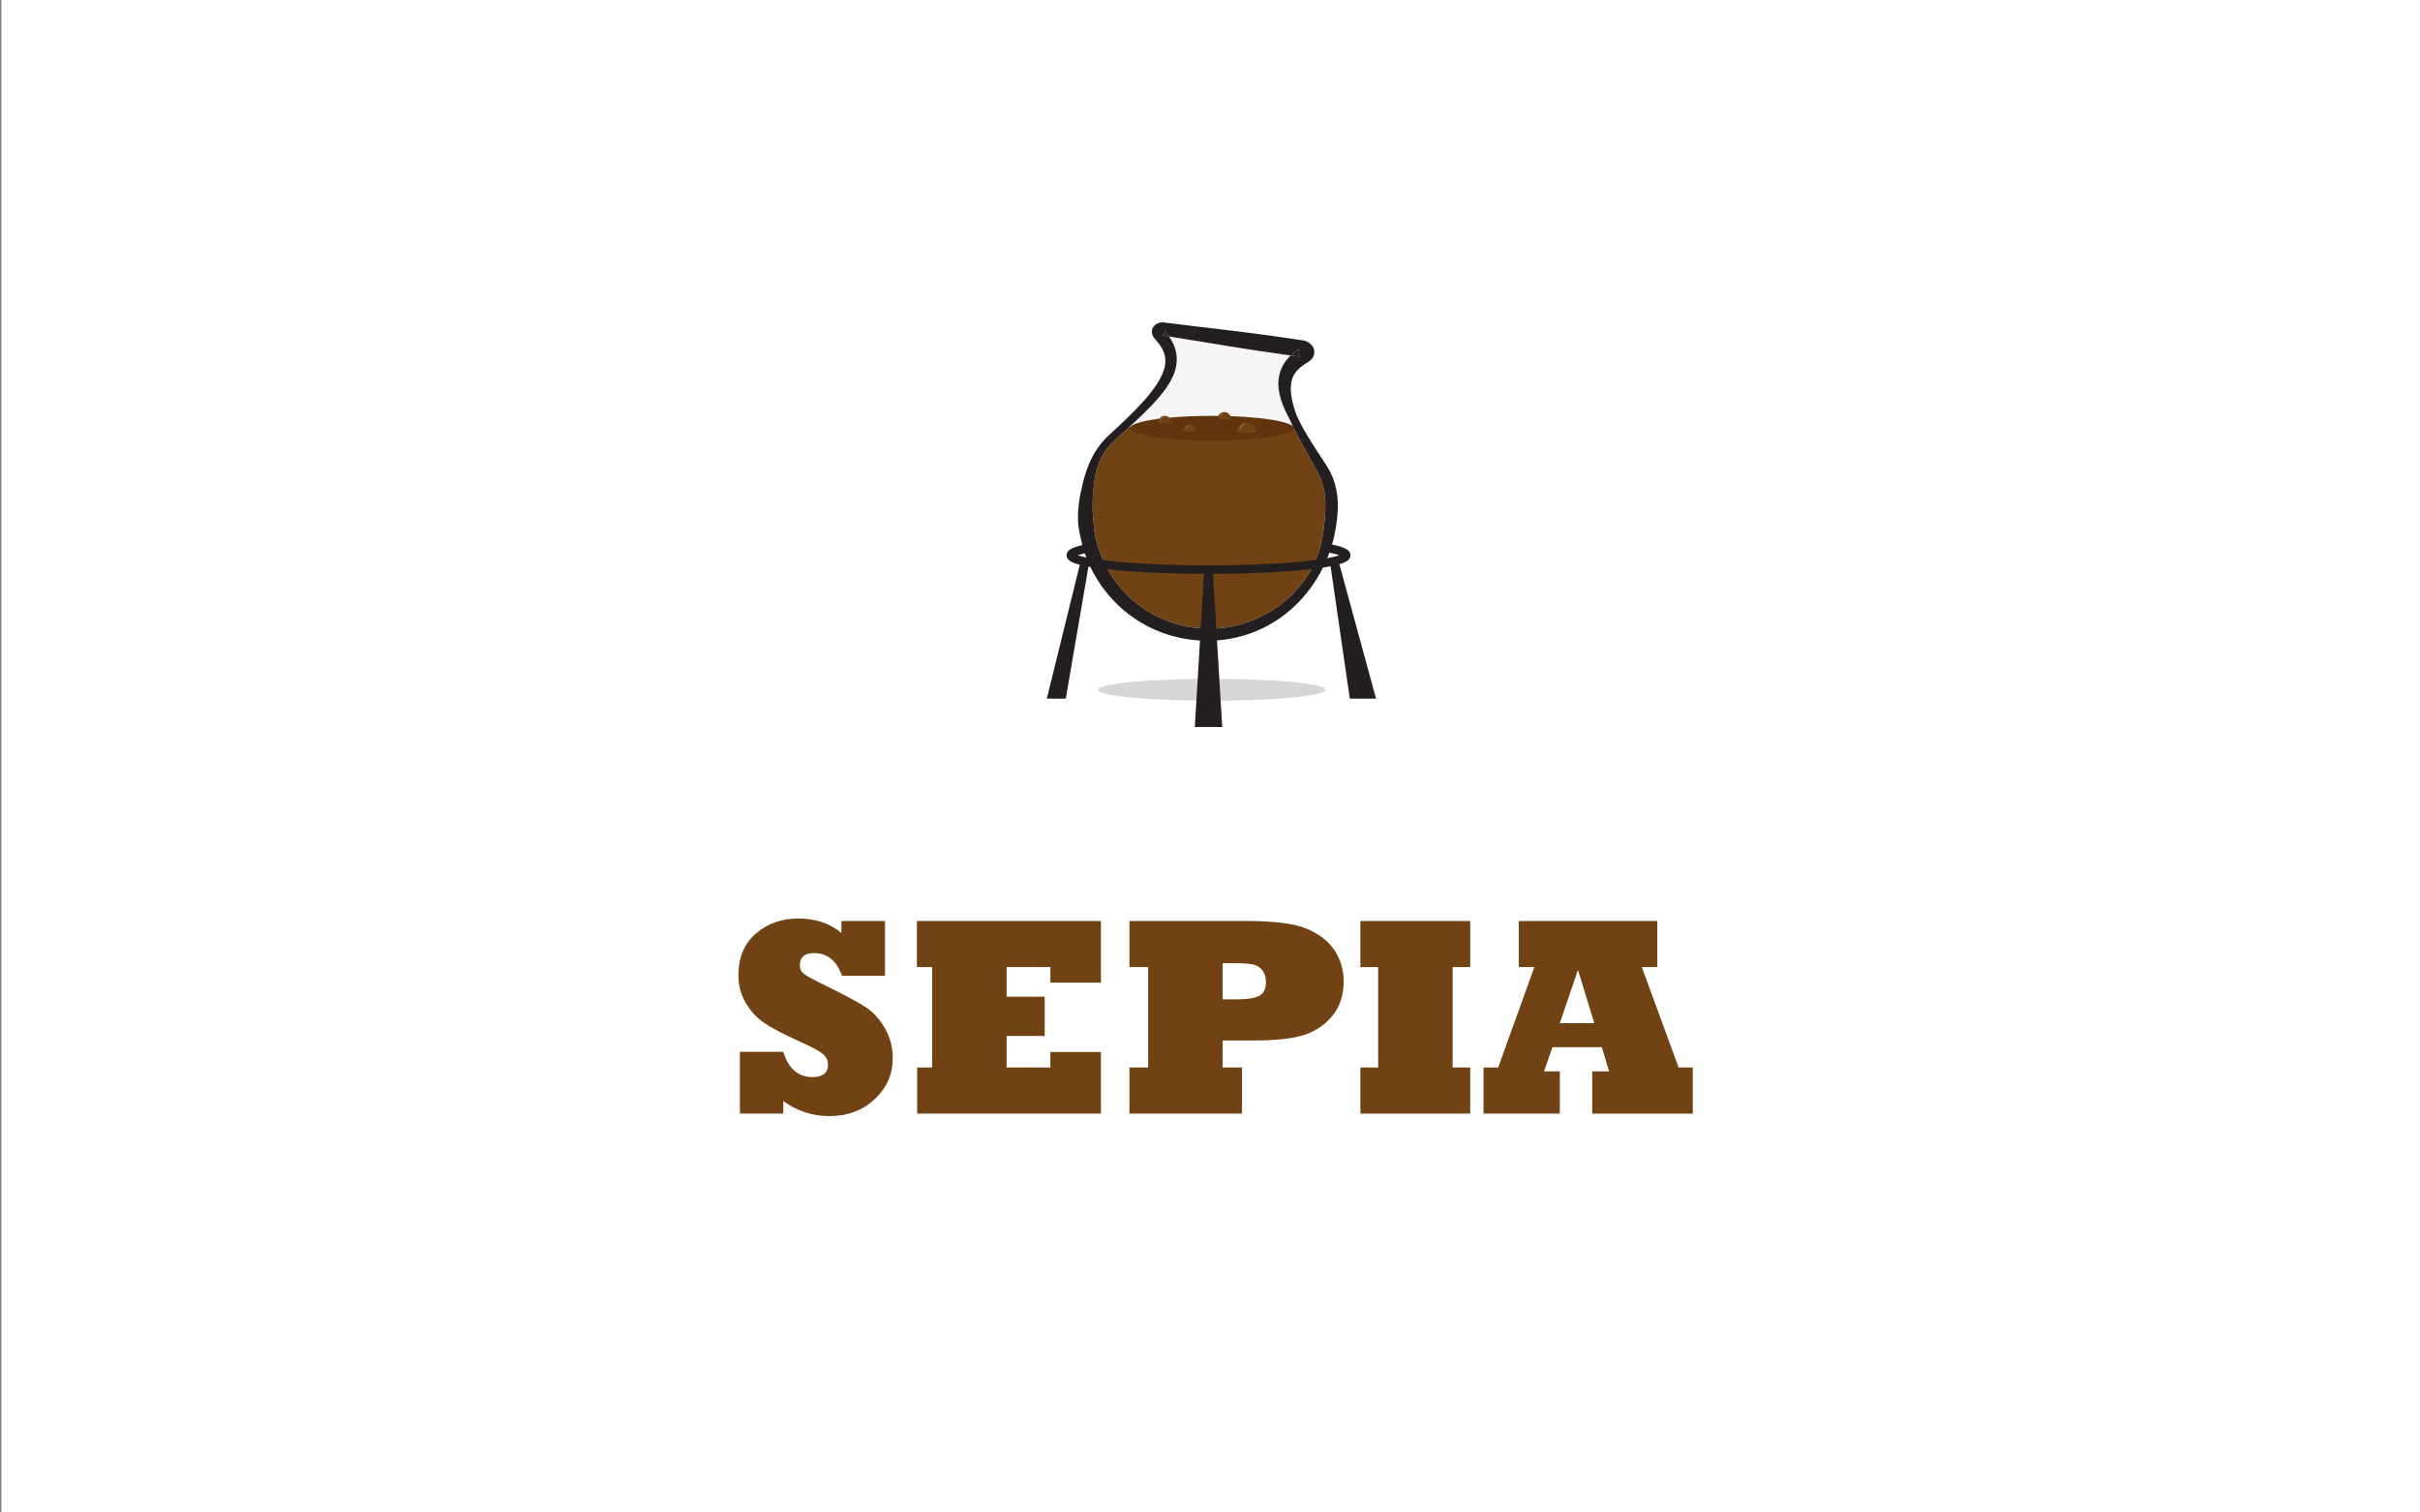 <?xml version="1.0" encoding="utf-8"?>
<!-- Generator: Adobe Illustrator 15.0.0, SVG Export Plug-In . SVG Version: 6.00 Build 0)  -->
<!DOCTYPE svg PUBLIC "-//W3C//DTD SVG 1.1//EN" "http://www.w3.org/Graphics/SVG/1.1/DTD/svg11.dtd">
<svg version="1.1" id="Layer_1" xmlns="http://www.w3.org/2000/svg" xmlns:xlink="http://www.w3.org/1999/xlink" x="0px" y="0px"
	 width="1280px" height="800px" viewBox="0 0 1280 800" enable-background="new 0 0 1280 800" xml:space="preserve">
<rect x="0" y="0" width="1280" height="800" fill="#808080" stroke="none"/>
<g>
	<polyline fill="#FFFFFF" points="1280.75,799.999 0.748,799.999 0.748,0 1280.75,0 1280.75,799.999 	"/>
	<g>
		<path fill="#704214" d="M414.286,589.021h-22.925v-32.666h22.925c2.734,8.887,7.885,13.33,15.454,13.33
			c5.468,0,8.203-2.197,8.203-6.592c0-2.295-0.952-4.199-2.856-5.713c-2.051-1.66-6.372-3.955-12.964-6.885
			c-8.302-3.76-14.404-7.007-18.311-9.742c-3.662-2.49-6.787-5.932-9.375-10.326c-2.589-4.346-3.882-9.156-3.882-14.43
			c0-9.472,3.076-16.869,9.229-22.191c6.104-5.322,13.623-7.984,22.559-7.984s16.504,2.54,22.705,7.617v-6.299h23.071v29.004
			h-22.778c-2.783-8.007-7.716-12.012-14.795-12.012c-4.98,0-7.471,2.125-7.471,6.373c0,2.051,0.707,3.588,2.124,4.613
			c1.366,1.075,5.786,3.443,13.257,7.105c10.009,4.98,16.699,8.618,20.068,10.912c1.709,1.124,3.454,2.699,5.236,4.725
			c1.782,2.026,3.26,4.114,4.432,6.262c2.685,4.786,4.028,9.961,4.028,15.527c0,8.546-3.175,15.772-9.521,21.68
			c-6.348,6.006-14.355,9.01-24.023,9.01c-8.984,0-17.114-2.661-24.39-7.984V589.021z"/>
		<path fill="#704214" d="M582.304,589.021h-97.192V564.63h7.91v-53.1h-8.057V487.14h97.339v32.594H555.57v-8.203h-23.145v15.674
			h20.142v20.727h-20.142v16.699h23.145v-8.203h26.733V589.021z"/>
		<path fill="#704214" d="M656.938,589.021h-59.546V564.63h9.888v-53.1h-9.888V487.14h62.476c14.355,0,24.854,1.393,31.494,4.176
			c6.64,2.832,11.523,6.689,14.648,11.572c3.124,4.883,4.688,10.229,4.688,16.039c0,7.178-1.856,13.136-5.566,17.871
			c-3.711,4.786-8.618,8.253-14.722,10.4c-6.006,2.101-15.283,3.15-27.832,3.15h-15.894v14.281h10.254V589.021z M646.684,509.479
			v19.115h7.69c5.371,0,9.276-0.634,11.719-1.904c2.344-1.269,3.516-3.734,3.516-7.396c0-2.393-0.635-4.419-1.904-6.08
			c-1.221-1.611-2.856-2.637-4.907-3.076c-1.953-0.439-5.273-0.658-9.961-0.658H646.684z"/>
		<path fill="#704214" d="M777.641,589.021H719.56V564.63h9.375v-53.1h-9.375V487.14h58.081v24.391h-9.302v53.1h9.302V589.021z"/>
		<path fill="#704214" d="M825.028,589.021h-40.356V564.63h7.764l19.116-53.1h-8.203V487.14h73.242v24.391h-8.203l19.482,53.1h7.471
			v24.391h-53.174v-22.34h8.936l-3.882-12.816h-26.074l-4.468,12.816h8.35V589.021z M834.623,512.995l-9.595,28.197h18.237
			L834.623,512.995z"/>
	</g>
	<path fill="#D6D6D7" d="M641.012,359.039c-33.216,0-60.145,2.598-60.145,5.805c0,3.209,26.929,5.809,60.145,5.809
		c33.221,0,60.145-2.6,60.145-5.809C701.156,361.637,674.232,359.039,641.012,359.039"/>
	<polygon fill="#231F20" points="707.866,296.348 727.812,369.52 713.944,369.52 703.451,297.271 	"/>
	<polygon fill="#231F20" points="576.13,297.271 563.722,369.52 553.688,369.52 571.716,296.348 	"/>
	<path fill="#F5F5F5" d="M700.812,262.818c0.356,3.58,0.213,7.251-0.092,11.008c-0.166,1.881-0.369,3.777-0.592,5.706
		c-0.111,0.954-0.219,1.836-0.364,2.768c-0.134,0.918-0.296,1.836-0.47,2.753c-0.72,3.658-1.766,7.267-3.202,10.737
		c-1.425,3.466-3.229,6.772-5.323,9.885c-1.055,1.554-2.186,3.047-3.376,4.497c-1.208,1.441-2.474,2.821-3.8,4.143
		c-2.65,2.646-5.563,5.029-8.643,7.138c-3.087,2.109-6.342,3.961-9.742,5.485c-3.383,1.547-6.91,2.792-10.514,3.701
		c-7.205,1.829-14.731,2.313-22.104,1.457c-7.406-0.842-14.598-2.974-21.184-6.343c-6.576-3.359-12.531-7.927-17.479-13.396
		c-4.953-5.463-8.906-11.82-11.599-18.655c-1.353-3.422-2.39-6.956-3.097-10.553c-0.354-1.806-0.516-3.633-0.683-5.453
		c-0.151-1.822-0.393-3.635-0.501-5.471c-0.069-0.918-0.113-1.829-0.129-2.754c-0.029-0.92-0.045-1.843-0.037-2.761
		c0.008-0.927,0.047-1.852,0.094-2.778c0.021-0.462,0.043-0.925,0.072-1.387l0.117-1.435c0.293-3.846,0.682-7.594,1.522-11.227
		c0.841-3.62,2.17-7.093,4.134-10.205c0.973-1.562,2.096-3.02,3.338-4.377c0.623-0.682,1.273-1.326,1.951-1.958l2.153-1.971
		c2.884-2.648,5.804-5.259,8.665-7.95c2.868-2.686,5.734-5.395,8.497-8.254c2.768-2.853,5.452-5.842,7.864-9.163
		c1.207-1.662,2.332-3.415,3.309-5.312c0.972-1.896,1.793-3.938,2.3-6.131c0.508-2.19,0.675-4.543,0.37-6.865
		c-0.288-2.314-1.023-4.559-2.047-6.578c-0.562-1.113-1.205-2.168-1.906-3.163l14.611,2.353l18.467,3.02l9.248,1.466l9.248,1.386
		l9.26,1.321l3.555,0.478c-0.117,0.106-0.229,0.212-0.344,0.327c-1.471,1.464-2.824,3.164-3.846,5.072
		c-1.04,1.905-1.753,3.999-2.102,6.094c-0.342,2.1-0.334,4.186-0.115,6.168c0.223,1.986,0.676,3.877,1.229,5.681
		c1.123,3.62,2.702,6.928,4.423,10.09l-0.05,0.022c1.712,3.62,3.496,7.147,5.324,10.652c1.842,3.481,3.725,6.933,5.627,10.362
		l2.878,5.128c0.46,0.842,0.999,1.737,1.362,2.475c0.42,0.796,0.791,1.606,1.148,2.427
		C699.631,255.771,700.463,259.244,700.812,262.818"/>
	<path fill="#704214" d="M700.812,262.818c-0.35-3.574-1.182-7.048-2.57-10.34c-0.357-0.82-0.729-1.631-1.148-2.427
		c-0.363-0.737-0.902-1.633-1.362-2.475l-2.878-5.128c-1.902-3.43-3.785-6.881-5.627-10.362c-1.209-2.319-2.393-4.661-3.553-7.021
		c-1.191,0.416-2.417,0.687-3.576,0.819c-3.981,0.451-7.939,0.007-11.895-0.44c-4.086-0.46-8.169-0.921-12.268-0.395
		c-7.963,1.026-15.941,2.237-23.977,2.526c-7.163,0.257-14.338-0.298-21.491-0.678c-4.298-0.229-8.755-0.427-13.075-1.134
		c-2.039,1.877-4.09,3.735-6.126,5.608l-2.153,1.971c-0.678,0.632-1.328,1.276-1.951,1.958c-1.242,1.357-2.365,2.814-3.338,4.377
		c-1.964,3.112-3.293,6.585-4.134,10.205c-0.841,3.633-1.229,7.381-1.522,11.227l-0.117,1.435c-0.029,0.462-0.052,0.925-0.072,1.387
		c-0.047,0.927-0.086,1.852-0.094,2.778c-0.008,0.918,0.008,1.841,0.037,2.761c0.016,0.925,0.06,1.836,0.129,2.754
		c0.108,1.836,0.35,3.648,0.501,5.471c0.167,1.82,0.329,3.647,0.683,5.453c0.707,3.597,1.744,7.131,3.097,10.553
		c2.692,6.835,6.646,13.192,11.599,18.655c4.947,5.469,10.902,10.036,17.479,13.396c6.586,3.369,13.777,5.501,21.184,6.343
		c7.372,0.856,14.898,0.372,22.104-1.457c3.604-0.909,7.131-2.154,10.514-3.701c3.4-1.524,6.655-3.376,9.742-5.485
		c3.079-2.108,5.992-4.492,8.643-7.138c1.326-1.321,2.592-2.701,3.8-4.143c1.19-1.45,2.321-2.943,3.376-4.497
		c2.094-3.112,3.898-6.419,5.323-9.885c1.437-3.471,2.482-7.079,3.202-10.737c0.174-0.917,0.336-1.835,0.47-2.753
		c0.146-0.932,0.253-1.813,0.364-2.768c0.223-1.929,0.426-3.825,0.592-5.706C701.025,270.069,701.169,266.398,700.812,262.818"/>
	<path fill="#231F20" d="M687.962,188.678l-5.256-0.697c0.626-0.615,1.294-1.184,1.962-1.715c0.402-0.311,0.806-0.623,1.208-0.91
		l0.644-0.439l0.569-0.387l0.061-0.039c-0.066,0.084-0.16,0.213-0.265,0.418c-0.091,0.166-0.175,0.395-0.242,0.682
		c-0.062,0.281-0.084,0.615-0.054,0.949c0.021,0.334,0.107,0.645,0.205,0.895c0.099,0.258,0.213,0.447,0.31,0.592
		c0.197,0.281,0.327,0.379,0.379,0.439l0.053,0.047l0.009,0.008L687.962,188.678z"/>
	<path fill="#231F20" d="M687.173,184.467c0.122-0.09,0.174-0.167,0.075-0.081L687.173,184.467 M615.42,170.532l18.572,2.275
		l18.588,2.224l9.277,1.161l9.277,1.236l9.258,1.312l9.769,1.456l0.586,0.227l0.149,0.067l0.289,0.131
		c0.182,0.09,0.363,0.181,0.545,0.288c0.365,0.205,0.738,0.447,1.146,0.773c0.403,0.325,0.85,0.735,1.299,1.381
		c0.219,0.318,0.438,0.697,0.622,1.159c0.183,0.456,0.317,0.987,0.363,1.533c0.052,0.546,0.007,1.107-0.099,1.608
		c-0.106,0.493-0.271,0.934-0.454,1.297c-0.365,0.729-0.767,1.206-1.13,1.585c-0.732,0.737-1.336,1.132-1.906,1.481l-0.545,0.318
		l-0.457,0.28c-0.326,0.196-0.635,0.401-0.946,0.606c-0.615,0.419-1.199,0.856-1.745,1.321c-2.21,1.843-3.795,4.012-4.553,6.698
		c-0.789,2.67-0.736,5.818-0.213,9.021c0.539,3.207,1.518,6.486,2.67,9.718l0.053-0.022c0.746,1.75,1.588,3.474,2.49,5.174
		c0.457,0.848,0.917,1.691,1.389,2.532c0.478,0.837,0.972,1.669,1.463,2.497c0.979,1.669,1.994,3.322,3.035,4.959
		c1.031,1.64,2.087,3.271,3.147,4.902l3.218,4.886c0.537,0.825,1.053,1.569,1.638,2.548c0.548,0.902,1.062,1.829,1.526,2.778
		c1.879,3.799,3.078,7.981,3.566,12.16c0.5,4.188,0.36,8.367-0.115,12.373c-0.23,2.01-0.541,3.982-0.875,5.925
		c-0.156,0.972-0.361,2.018-0.576,3.005c-0.221,1-0.46,1.994-0.717,2.98c-1.062,3.946-2.467,7.782-4.152,11.479
		c-1.684,3.694-3.655,7.26-5.917,10.629c-1.13,1.685-2.329,3.322-3.604,4.9c-1.258,1.593-2.594,3.126-3.989,4.599
		c-2.808,2.943-5.854,5.649-9.143,8.069c-3.284,2.411-6.804,4.506-10.474,6.281c-3.688,1.768-7.543,3.188-11.488,4.256
		c-7.904,2.133-16.201,2.808-24.365,1.979c-8.125-0.789-16.19-3.026-23.562-6.659c-7.389-3.627-14.111-8.627-19.738-14.65
		c-5.629-6.023-10.176-13.069-13.322-20.717c-1.578-3.824-2.808-7.792-3.674-11.843c-0.426-2.024-0.881-4.052-1.145-6.113
		c-0.271-2.057-0.287-4.143-0.267-6.214c0.031-1.039,0.077-2.07,0.145-3.103c0.083-1.033,0.191-2.055,0.313-3.081
		c0.127-1.023,0.271-2.048,0.451-3.056c0.094-0.51,0.191-1.018,0.291-1.518l0.311-1.466c0.818-3.875,1.768-7.844,3.146-11.714
		c1.367-3.86,3.14-7.639,5.465-11.066c1.158-1.714,2.451-3.34,3.852-4.854c0.701-0.76,1.435-1.481,2.193-2.179l2.163-1.988
		c5.727-5.28,11.394-10.628,16.514-16.347c2.534-2.876,4.954-5.834,6.957-8.951c1.994-3.112,3.61-6.404,4.179-9.684
		c0.273-1.631,0.298-3.229,0.016-4.778c-0.272-1.548-0.834-3.05-1.646-4.476c-0.813-1.427-1.829-2.8-3.009-4.088l-0.494-0.523
		c-0.275-0.312-0.48-0.568-0.73-0.927c-0.242-0.354-0.482-0.749-0.704-1.312c-0.214-0.544-0.427-1.297-0.333-2.267
		c0.045-0.48,0.18-0.988,0.395-1.441c0.208-0.465,0.492-0.859,0.776-1.168c0.588-0.632,1.156-0.958,1.642-1.2
		c0.492-0.234,0.926-0.372,1.335-0.478c0.203-0.055,0.403-0.091,0.608-0.131l0.305-0.043l0.164-0.024l0.229-0.021l0.273-0.024
		L615.42,170.532 M615.862,174.819l0.014,0.029L615.862,174.819 M615.894,174.871c0.036,0.092,0.141,0.35,0.097,0.834
		c-0.014,0.229-0.083,0.503-0.195,0.744c-0.109,0.235-0.251,0.426-0.375,0.56c-0.209,0.23-0.348,0.313-0.408,0.343l-0.555-0.016
		l3.861,0.622c0.701,0.995,1.344,2.05,1.906,3.163c1.023,2.02,1.759,4.264,2.047,6.578c0.305,2.322,0.138,4.675-0.37,6.865
		c-0.507,2.193-1.328,4.234-2.3,6.131c-0.977,1.896-2.102,3.649-3.309,5.312c-2.412,3.321-5.097,6.311-7.864,9.163
		c-2.763,2.859-5.629,5.568-8.497,8.254c-2.861,2.691-5.781,5.302-8.665,7.95l-2.153,1.971c-0.678,0.632-1.328,1.276-1.951,1.958
		c-1.242,1.357-2.365,2.814-3.338,4.377c-1.964,3.112-3.293,6.585-4.134,10.205c-0.841,3.633-1.229,7.381-1.522,11.227l-0.117,1.435
		c-0.029,0.462-0.052,0.925-0.072,1.387c-0.047,0.927-0.086,1.852-0.094,2.778c-0.008,0.918,0.008,1.841,0.037,2.761
		c0.016,0.925,0.06,1.836,0.129,2.754c0.108,1.836,0.35,3.648,0.501,5.471c0.167,1.82,0.329,3.647,0.683,5.453
		c0.707,3.597,1.744,7.131,3.097,10.553c2.692,6.835,6.646,13.192,11.599,18.655c4.947,5.469,10.902,10.036,17.479,13.396
		c6.586,3.369,13.777,5.501,21.184,6.343c7.372,0.856,14.898,0.372,22.104-1.457c3.604-0.909,7.131-2.154,10.514-3.701
		c3.4-1.524,6.655-3.376,9.742-5.485c3.079-2.108,5.992-4.492,8.643-7.138c1.326-1.321,2.592-2.701,3.8-4.143
		c1.19-1.45,2.321-2.943,3.376-4.497c2.094-3.112,3.898-6.419,5.323-9.885c1.437-3.471,2.482-7.079,3.202-10.737
		c0.174-0.917,0.336-1.835,0.47-2.753c0.146-0.932,0.253-1.813,0.364-2.768c0.223-1.929,0.426-3.825,0.592-5.706
		c0.305-3.757,0.448-7.428,0.092-11.008c-0.35-3.574-1.182-7.048-2.57-10.34c-0.357-0.82-0.729-1.631-1.148-2.427
		c-0.363-0.737-0.902-1.633-1.362-2.475l-2.878-5.128c-1.902-3.43-3.785-6.881-5.627-10.362c-1.828-3.505-3.612-7.032-5.324-10.652
		l0.05-0.022c-1.721-3.162-3.3-6.47-4.423-10.09c-0.553-1.804-1.006-3.694-1.229-5.681c-0.219-1.982-0.227-4.068,0.115-6.168
		c0.349-2.095,1.062-4.188,2.102-6.094c1.021-1.908,2.375-3.608,3.846-5.072c0.114-0.115,0.227-0.221,0.344-0.327l5.255,0.697
		l-0.419-0.158l-0.008-0.007l-0.053-0.047c-0.053-0.062-0.181-0.158-0.379-0.44c-0.098-0.144-0.211-0.333-0.31-0.593
		c-0.097-0.248-0.185-0.56-0.205-0.894c-0.03-0.333-0.007-0.667,0.054-0.949c0.068-0.286,0.151-0.516,0.242-0.681
		c0.104-0.205,0.197-0.334,0.264-0.42l-0.059,0.04l-0.57,0.387l-0.644,0.439c-0.401,0.287-0.805,0.6-1.208,0.911
		c-0.668,0.53-1.336,1.099-1.961,1.714l-3.555-0.478l-9.26-1.321l-9.248-1.386l-9.248-1.466l-18.467-3.02l-14.611-2.353
		c-0.568-0.805-1.175-1.576-1.795-2.313l-0.489-0.568L615.894,174.871"/>
	<path fill="#231F20" d="M615.991,175.705c0.044-0.484-0.061-0.742-0.098-0.834l0.142,0.205l0.487,0.568
		c0.621,0.736,1.229,1.51,1.796,2.314l-3.86-0.623l0.555,0.016l-0.031,0.023h0.047l0.114-0.016l-0.13-0.008
		c0.061-0.029,0.197-0.113,0.407-0.342c0.124-0.135,0.266-0.326,0.374-0.561C615.907,176.207,615.977,175.934,615.991,175.705z"/>
	<polygon fill="#231F20" points="614.981,177.375 615.013,177.352 615.143,177.359 615.028,177.375 	"/>
	<path fill="#60350E" d="M684.374,226.508c0,3.623-19.415,6.56-43.362,6.56c-23.945,0-43.355-2.937-43.355-6.56
		s19.41-6.561,43.355-6.561C664.959,219.947,684.374,222.885,684.374,226.508"/>
	<path fill="#704214" d="M619.58,223.443c0-1.932-1.562-3.496-3.495-3.496c-1.934,0-3.499,1.564-3.499,3.496
		C615.031,224.324,618.275,223.981,619.58,223.443"/>
	<path fill="#8D6843" d="M615.771,220.504c-0.232,0-0.465,0.042-0.688,0.121c-0.318,0.114-0.619,0.31-0.853,0.56
		c-0.238,0.252-0.413,0.559-0.517,0.878c-0.101,0.32-0.141,0.661-0.069,0.985c0.13-0.301,0.269-0.573,0.419-0.83
		c0.153-0.256,0.325-0.489,0.52-0.697c0.199-0.207,0.418-0.39,0.664-0.55c0.249-0.161,0.523-0.295,0.82-0.443
		C615.971,220.512,615.871,220.504,615.771,220.504"/>
	<path fill="#704214" d="M632.857,227.985c0-1.932-1.564-3.498-3.496-3.498c-1.934,0-3.5,1.566-3.5,3.498
		C628.31,228.867,631.549,228.522,632.857,227.985"/>
	<path fill="#8D6843" d="M629.049,225.045c-0.232,0-0.467,0.042-0.689,0.122c-0.319,0.113-0.619,0.31-0.854,0.562
		c-0.236,0.25-0.412,0.556-0.512,0.874c-0.1,0.319-0.143,0.66-0.074,0.985c0.133-0.301,0.268-0.573,0.423-0.829
		c0.153-0.256,0.321-0.49,0.519-0.697s0.417-0.391,0.666-0.549c0.244-0.162,0.521-0.298,0.818-0.445
		C629.248,225.053,629.148,225.045,629.049,225.045"/>
	<path fill="#704214" d="M651.064,221.427c0-1.932-1.565-3.5-3.498-3.5c-1.932,0-3.498,1.568-3.498,3.5
		C646.514,222.306,649.756,221.964,651.064,221.427"/>
	<path fill="#8D6843" d="M647.255,218.485c-0.231,0-0.466,0.042-0.688,0.121c-0.32,0.115-0.619,0.31-0.852,0.562
		c-0.238,0.252-0.414,0.557-0.515,0.876c-0.099,0.322-0.142,0.661-0.073,0.988c0.134-0.303,0.268-0.578,0.422-0.833
		c0.154-0.256,0.324-0.49,0.518-0.697c0.197-0.207,0.418-0.392,0.667-0.55c0.247-0.161,0.52-0.295,0.819-0.443
		C647.454,218.493,647.355,218.485,647.255,218.485"/>
	<path fill="#704214" d="M664.338,228.297c0-2.806-2.275-5.082-5.08-5.082c-2.809,0-5.086,2.276-5.086,5.082
		C657.727,229.578,662.438,229.079,664.338,228.297"/>
	<path fill="#8D6843" d="M658.803,224.023c-0.337,0-0.676,0.062-1.002,0.178c-0.465,0.165-0.896,0.45-1.24,0.815
		c-0.344,0.364-0.596,0.808-0.746,1.272c-0.144,0.468-0.205,0.959-0.102,1.434c0.189-0.438,0.389-0.836,0.609-1.206
		c0.223-0.374,0.472-0.715,0.755-1.016c0.285-0.303,0.608-0.564,0.966-0.798c0.359-0.234,0.76-0.429,1.191-0.645
		C659.092,224.035,658.947,224.023,658.803,224.023"/>
	<path fill="#231F20" d="M639.214,303.559c-19.521,0-37.891-0.795-51.717-2.242c-6.791-0.709-12.144-1.541-15.911-2.473
		c-3.862-0.953-7.436-2.238-7.436-5.15c0-2.928,3.327-4.594,12.272-6.145l0.773,4.443c-3.714,0.643-5.894,1.248-7.152,1.701
		c2.34,0.838,7.854,2.199,20.531,3.398c13.336,1.262,30.61,1.957,48.639,1.957c18.029,0,35.304-0.695,48.643-1.957
		c12.696-1.203,18.207-2.566,20.541-3.404c-1.334-0.479-3.712-1.125-7.908-1.822l0.737-4.449c9.515,1.578,13.052,3.279,13.052,6.277
		c0,2.912-3.575,4.197-7.436,5.15c-3.768,0.932-9.122,1.764-15.909,2.473C677.106,302.764,658.739,303.559,639.214,303.559z"/>
	<polygon fill="#231F20" points="641.469,301.305 646.46,384.553 631.969,384.553 636.96,301.305 	"/>
</g>
</svg>
